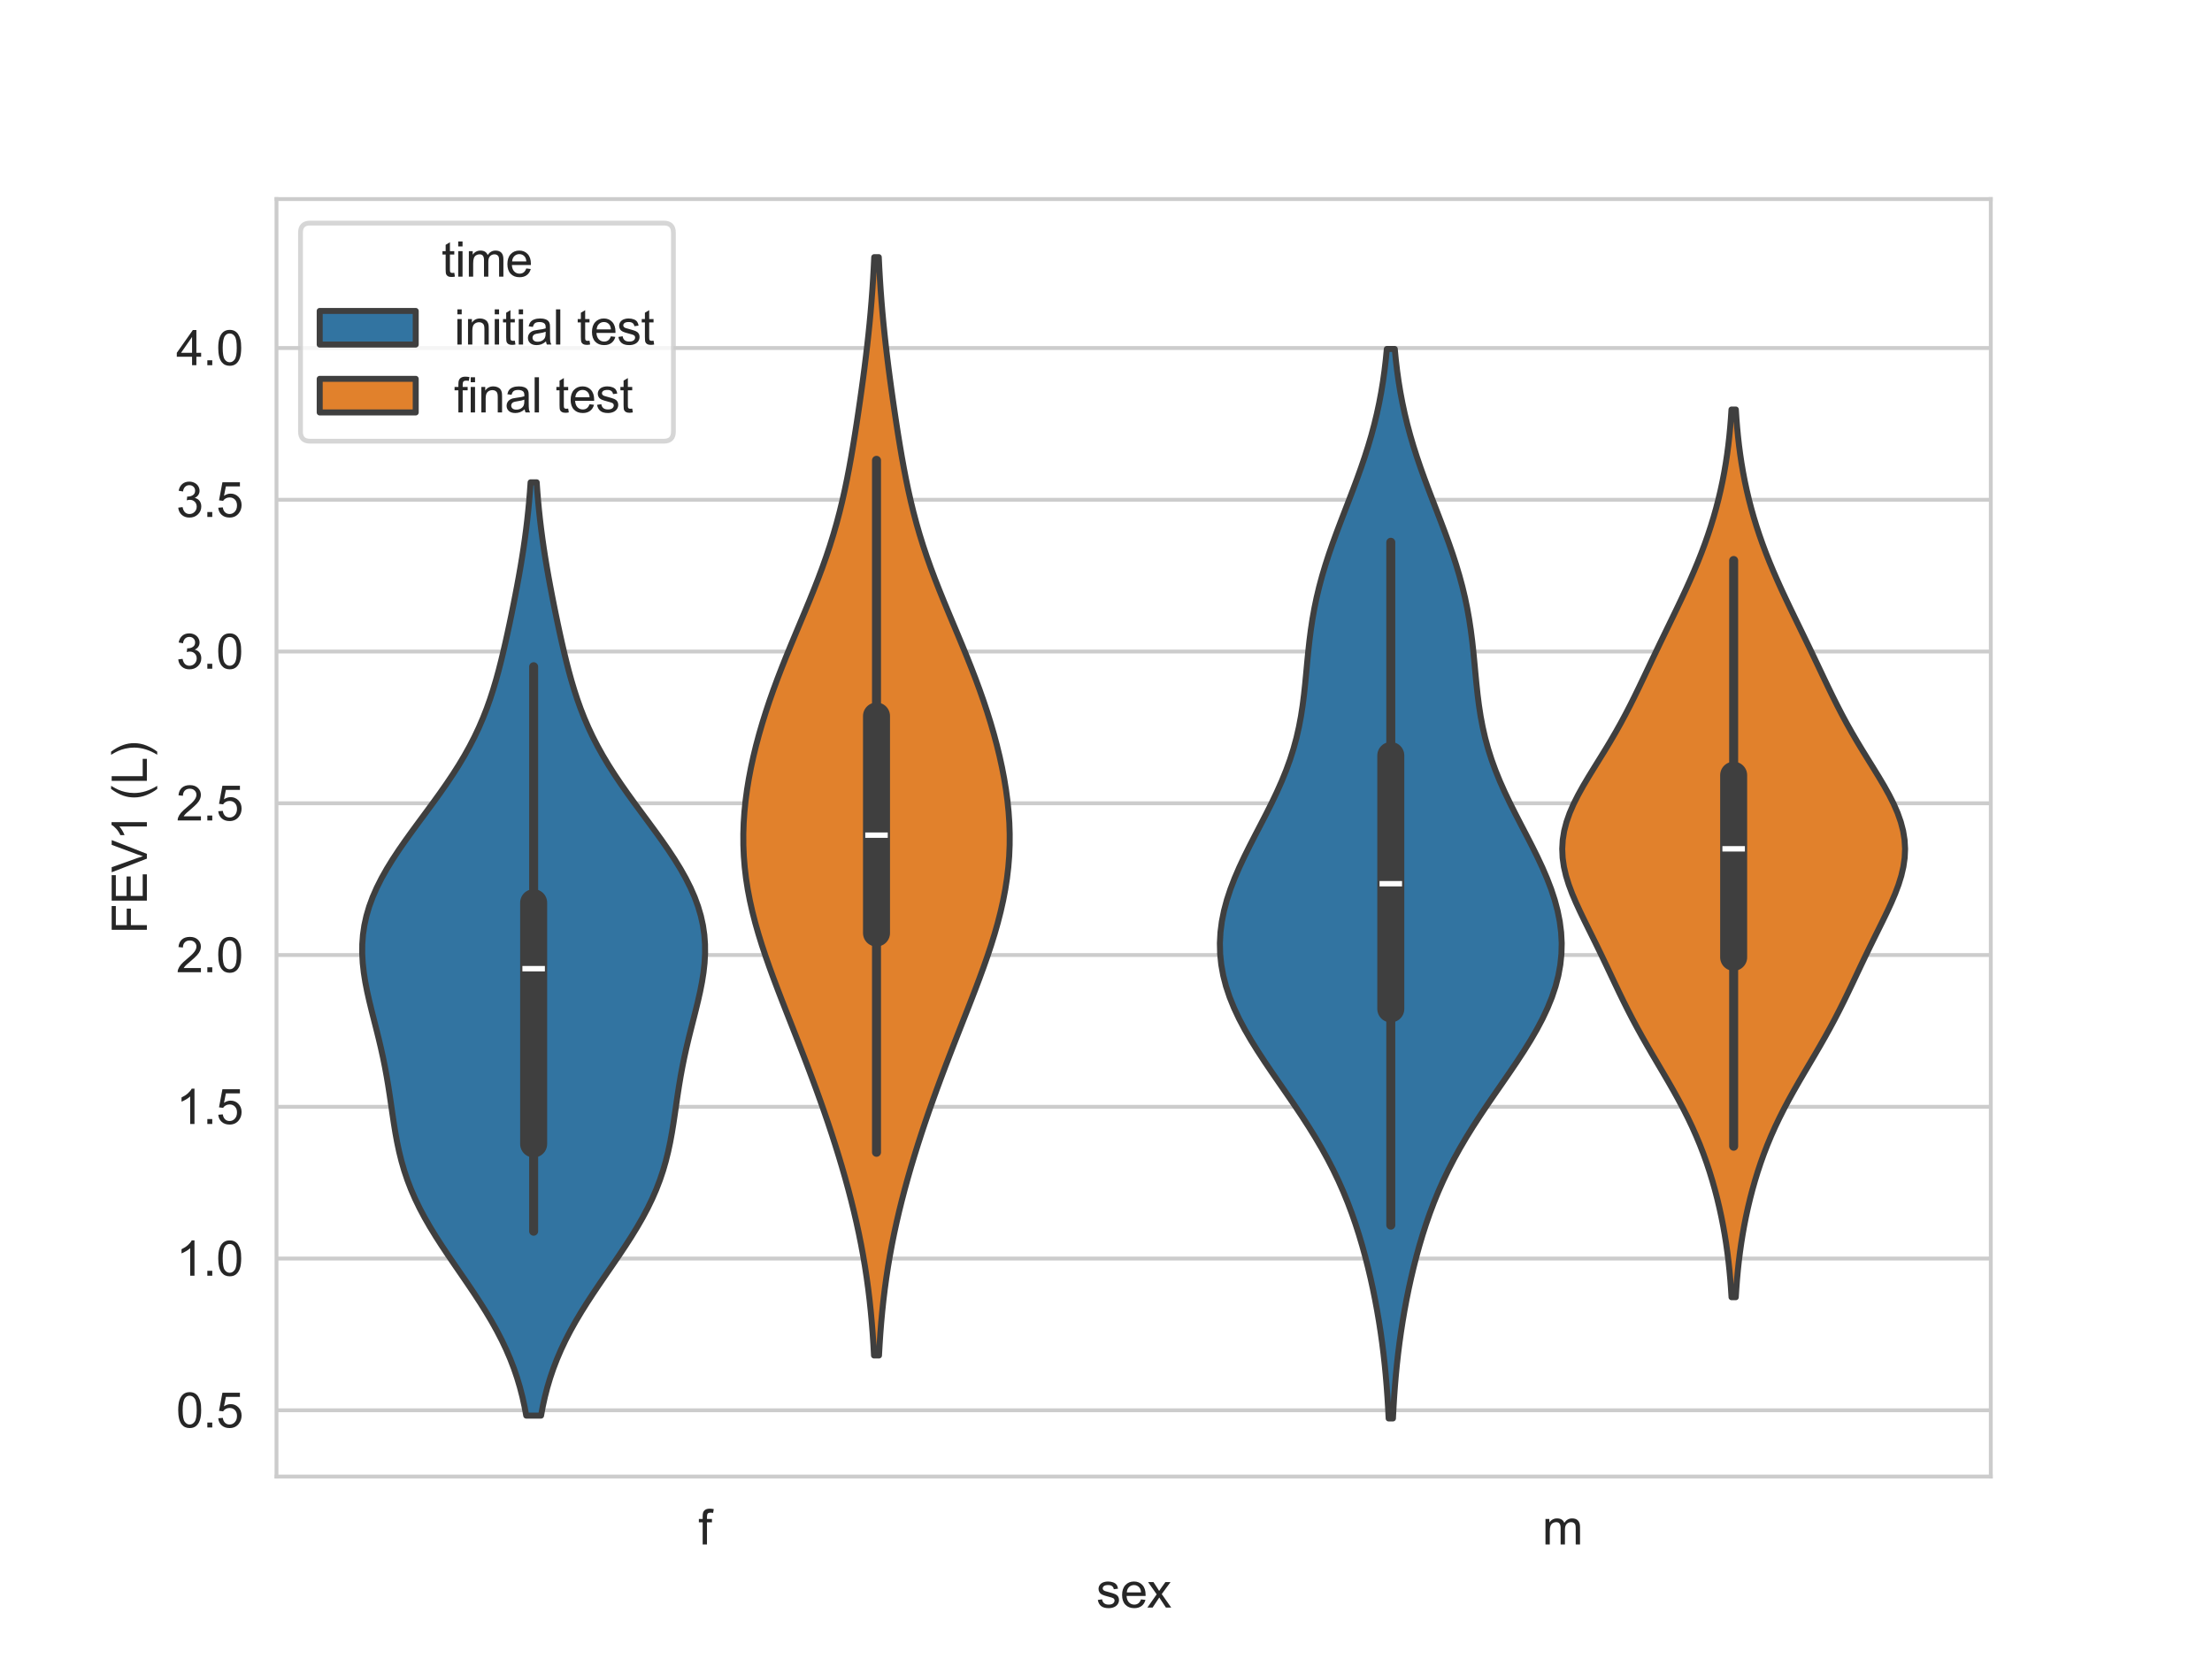 <?xml version="1.0" encoding="utf-8" standalone="no"?>
<!DOCTYPE svg PUBLIC "-//W3C//DTD SVG 1.1//EN"
  "http://www.w3.org/Graphics/SVG/1.1/DTD/svg11.dtd">
<svg xmlns:xlink="http://www.w3.org/1999/xlink" width="460.8pt" height="345.6pt" viewBox="0 0 460.8 345.6" xmlns="http://www.w3.org/2000/svg" version="1.1">
 <defs>
  <style type="text/css">*{stroke-linejoin: round; stroke-linecap: butt}</style>
 </defs>
 <g id="figure_1">
  <g id="patch_1">
   <path d="M 0 345.6 
L 460.8 345.6 
L 460.8 0 
L 0 0 
z
" style="fill: #ffffff"/>
  </g>
  <g id="axes_1">
   <g id="patch_2">
    <path d="M 57.6 307.584 
L 414.72 307.584 
L 414.72 41.472 
L 57.6 41.472 
z
" style="fill: #ffffff"/>
   </g>
   <g id="matplotlib.axis_1">
    <g id="xtick_1">
     <g id="text_1">
      <!-- f -->
      <g style="fill: #262626" transform="translate(145.491 321.742) scale(0.1 -0.1)">
       <defs>
        <path id="ArialMT-66" d="M 556 0 
L 556 2881 
L 59 2881 
L 59 3319 
L 556 3319 
L 556 3672 
Q 556 4006 616 4169 
Q 697 4388 901 4523 
Q 1106 4659 1475 4659 
Q 1713 4659 2000 4603 
L 1916 4113 
Q 1741 4144 1584 4144 
Q 1328 4144 1222 4034 
Q 1116 3925 1116 3625 
L 1116 3319 
L 1763 3319 
L 1763 2881 
L 1116 2881 
L 1116 0 
L 556 0 
z
" transform="scale(0.016)"/>
       </defs>
       <use xlink:href="#ArialMT-66"/>
      </g>
     </g>
    </g>
    <g id="xtick_2">
     <g id="text_2">
      <!-- m -->
      <g style="fill: #262626" transform="translate(321.275 321.742) scale(0.1 -0.1)">
       <defs>
        <path id="ArialMT-6d" d="M 422 0 
L 422 3319 
L 925 3319 
L 925 2853 
Q 1081 3097 1340 3245 
Q 1600 3394 1931 3394 
Q 2300 3394 2536 3241 
Q 2772 3088 2869 2813 
Q 3263 3394 3894 3394 
Q 4388 3394 4653 3120 
Q 4919 2847 4919 2278 
L 4919 0 
L 4359 0 
L 4359 2091 
Q 4359 2428 4304 2576 
Q 4250 2725 4106 2815 
Q 3963 2906 3769 2906 
Q 3419 2906 3187 2673 
Q 2956 2441 2956 1928 
L 2956 0 
L 2394 0 
L 2394 2156 
Q 2394 2531 2256 2718 
Q 2119 2906 1806 2906 
Q 1569 2906 1367 2781 
Q 1166 2656 1075 2415 
Q 984 2175 984 1722 
L 984 0 
L 422 0 
z
" transform="scale(0.016)"/>
       </defs>
       <use xlink:href="#ArialMT-6d"/>
      </g>
     </g>
    </g>
    <g id="text_3">
     <!-- sex -->
     <g style="fill: #262626" transform="translate(228.38 334.887) scale(0.1 -0.1)">
      <defs>
       <path id="ArialMT-73" d="M 197 991 
L 753 1078 
Q 800 744 1014 566 
Q 1228 388 1613 388 
Q 2000 388 2187 545 
Q 2375 703 2375 916 
Q 2375 1106 2209 1216 
Q 2094 1291 1634 1406 
Q 1016 1563 777 1677 
Q 538 1791 414 1992 
Q 291 2194 291 2438 
Q 291 2659 392 2848 
Q 494 3038 669 3163 
Q 800 3259 1026 3326 
Q 1253 3394 1513 3394 
Q 1903 3394 2198 3281 
Q 2494 3169 2634 2976 
Q 2775 2784 2828 2463 
L 2278 2388 
Q 2241 2644 2061 2787 
Q 1881 2931 1553 2931 
Q 1166 2931 1000 2803 
Q 834 2675 834 2503 
Q 834 2394 903 2306 
Q 972 2216 1119 2156 
Q 1203 2125 1616 2013 
Q 2213 1853 2448 1751 
Q 2684 1650 2818 1456 
Q 2953 1263 2953 975 
Q 2953 694 2789 445 
Q 2625 197 2315 61 
Q 2006 -75 1616 -75 
Q 969 -75 630 194 
Q 291 463 197 991 
z
" transform="scale(0.016)"/>
       <path id="ArialMT-65" d="M 2694 1069 
L 3275 997 
Q 3138 488 2766 206 
Q 2394 -75 1816 -75 
Q 1088 -75 661 373 
Q 234 822 234 1631 
Q 234 2469 665 2931 
Q 1097 3394 1784 3394 
Q 2450 3394 2872 2941 
Q 3294 2488 3294 1666 
Q 3294 1616 3291 1516 
L 816 1516 
Q 847 969 1125 678 
Q 1403 388 1819 388 
Q 2128 388 2347 550 
Q 2566 713 2694 1069 
z
M 847 1978 
L 2700 1978 
Q 2663 2397 2488 2606 
Q 2219 2931 1791 2931 
Q 1403 2931 1139 2672 
Q 875 2413 847 1978 
z
" transform="scale(0.016)"/>
       <path id="ArialMT-78" d="M 47 0 
L 1259 1725 
L 138 3319 
L 841 3319 
L 1350 2541 
Q 1494 2319 1581 2169 
Q 1719 2375 1834 2534 
L 2394 3319 
L 3066 3319 
L 1919 1756 
L 3153 0 
L 2463 0 
L 1781 1031 
L 1600 1309 
L 728 0 
L 47 0 
z
" transform="scale(0.016)"/>
      </defs>
      <use xlink:href="#ArialMT-73"/>
      <use xlink:href="#ArialMT-65" x="50"/>
      <use xlink:href="#ArialMT-78" x="105.615"/>
     </g>
    </g>
   </g>
   <g id="matplotlib.axis_2">
    <g id="ytick_1">
     <g id="line2d_1">
      <path d="M 57.6 293.79 
L 414.72 293.79 
" clip-path="url(#p488baee94f)" style="fill: none; stroke: #cccccc; stroke-width: 0.8; stroke-linecap: round"/>
     </g>
     <g id="text_4">
      <!-- 0.5 -->
      <g style="fill: #262626" transform="translate(36.7 297.368) scale(0.1 -0.1)">
       <defs>
        <path id="ArialMT-30" d="M 266 2259 
Q 266 3072 433 3567 
Q 600 4063 929 4331 
Q 1259 4600 1759 4600 
Q 2128 4600 2406 4451 
Q 2684 4303 2865 4023 
Q 3047 3744 3150 3342 
Q 3253 2941 3253 2259 
Q 3253 1453 3087 958 
Q 2922 463 2592 192 
Q 2263 -78 1759 -78 
Q 1097 -78 719 397 
Q 266 969 266 2259 
z
M 844 2259 
Q 844 1131 1108 757 
Q 1372 384 1759 384 
Q 2147 384 2411 759 
Q 2675 1134 2675 2259 
Q 2675 3391 2411 3762 
Q 2147 4134 1753 4134 
Q 1366 4134 1134 3806 
Q 844 3388 844 2259 
z
" transform="scale(0.016)"/>
        <path id="ArialMT-2e" d="M 581 0 
L 581 641 
L 1222 641 
L 1222 0 
L 581 0 
z
" transform="scale(0.016)"/>
        <path id="ArialMT-35" d="M 266 1200 
L 856 1250 
Q 922 819 1161 601 
Q 1400 384 1738 384 
Q 2144 384 2425 690 
Q 2706 997 2706 1503 
Q 2706 1984 2436 2262 
Q 2166 2541 1728 2541 
Q 1456 2541 1237 2417 
Q 1019 2294 894 2097 
L 366 2166 
L 809 4519 
L 3088 4519 
L 3088 3981 
L 1259 3981 
L 1013 2750 
Q 1425 3038 1878 3038 
Q 2478 3038 2890 2622 
Q 3303 2206 3303 1553 
Q 3303 931 2941 478 
Q 2500 -78 1738 -78 
Q 1113 -78 717 272 
Q 322 622 266 1200 
z
" transform="scale(0.016)"/>
       </defs>
       <use xlink:href="#ArialMT-30"/>
       <use xlink:href="#ArialMT-2e" x="55.615"/>
       <use xlink:href="#ArialMT-35" x="83.398"/>
      </g>
     </g>
    </g>
    <g id="ytick_2">
     <g id="line2d_2">
      <path d="M 57.6 262.177 
L 414.72 262.177 
" clip-path="url(#p488baee94f)" style="fill: none; stroke: #cccccc; stroke-width: 0.8; stroke-linecap: round"/>
     </g>
     <g id="text_5">
      <!-- 1.0 -->
      <g style="fill: #262626" transform="translate(36.7 265.756) scale(0.1 -0.1)">
       <defs>
        <path id="ArialMT-31" d="M 2384 0 
L 1822 0 
L 1822 3584 
Q 1619 3391 1289 3197 
Q 959 3003 697 2906 
L 697 3450 
Q 1169 3672 1522 3987 
Q 1875 4303 2022 4600 
L 2384 4600 
L 2384 0 
z
" transform="scale(0.016)"/>
       </defs>
       <use xlink:href="#ArialMT-31"/>
       <use xlink:href="#ArialMT-2e" x="55.615"/>
       <use xlink:href="#ArialMT-30" x="83.398"/>
      </g>
     </g>
    </g>
    <g id="ytick_3">
     <g id="line2d_3">
      <path d="M 57.6 230.564 
L 414.72 230.564 
" clip-path="url(#p488baee94f)" style="fill: none; stroke: #cccccc; stroke-width: 0.8; stroke-linecap: round"/>
     </g>
     <g id="text_6">
      <!-- 1.5 -->
      <g style="fill: #262626" transform="translate(36.7 234.143) scale(0.1 -0.1)">
       <use xlink:href="#ArialMT-31"/>
       <use xlink:href="#ArialMT-2e" x="55.615"/>
       <use xlink:href="#ArialMT-35" x="83.398"/>
      </g>
     </g>
    </g>
    <g id="ytick_4">
     <g id="line2d_4">
      <path d="M 57.6 198.951 
L 414.72 198.951 
" clip-path="url(#p488baee94f)" style="fill: none; stroke: #cccccc; stroke-width: 0.8; stroke-linecap: round"/>
     </g>
     <g id="text_7">
      <!-- 2.0 -->
      <g style="fill: #262626" transform="translate(36.7 202.53) scale(0.1 -0.1)">
       <defs>
        <path id="ArialMT-32" d="M 3222 541 
L 3222 0 
L 194 0 
Q 188 203 259 391 
Q 375 700 629 1000 
Q 884 1300 1366 1694 
Q 2113 2306 2375 2664 
Q 2638 3022 2638 3341 
Q 2638 3675 2398 3904 
Q 2159 4134 1775 4134 
Q 1369 4134 1125 3890 
Q 881 3647 878 3216 
L 300 3275 
Q 359 3922 746 4261 
Q 1134 4600 1788 4600 
Q 2447 4600 2831 4234 
Q 3216 3869 3216 3328 
Q 3216 3053 3103 2787 
Q 2991 2522 2730 2228 
Q 2469 1934 1863 1422 
Q 1356 997 1212 845 
Q 1069 694 975 541 
L 3222 541 
z
" transform="scale(0.016)"/>
       </defs>
       <use xlink:href="#ArialMT-32"/>
       <use xlink:href="#ArialMT-2e" x="55.615"/>
       <use xlink:href="#ArialMT-30" x="83.398"/>
      </g>
     </g>
    </g>
    <g id="ytick_5">
     <g id="line2d_5">
      <path d="M 57.6 167.338 
L 414.72 167.338 
" clip-path="url(#p488baee94f)" style="fill: none; stroke: #cccccc; stroke-width: 0.8; stroke-linecap: round"/>
     </g>
     <g id="text_8">
      <!-- 2.5 -->
      <g style="fill: #262626" transform="translate(36.7 170.917) scale(0.1 -0.1)">
       <use xlink:href="#ArialMT-32"/>
       <use xlink:href="#ArialMT-2e" x="55.615"/>
       <use xlink:href="#ArialMT-35" x="83.398"/>
      </g>
     </g>
    </g>
    <g id="ytick_6">
     <g id="line2d_6">
      <path d="M 57.6 135.725 
L 414.72 135.725 
" clip-path="url(#p488baee94f)" style="fill: none; stroke: #cccccc; stroke-width: 0.8; stroke-linecap: round"/>
     </g>
     <g id="text_9">
      <!-- 3.0 -->
      <g style="fill: #262626" transform="translate(36.7 139.304) scale(0.1 -0.1)">
       <defs>
        <path id="ArialMT-33" d="M 269 1209 
L 831 1284 
Q 928 806 1161 595 
Q 1394 384 1728 384 
Q 2125 384 2398 659 
Q 2672 934 2672 1341 
Q 2672 1728 2419 1979 
Q 2166 2231 1775 2231 
Q 1616 2231 1378 2169 
L 1441 2663 
Q 1497 2656 1531 2656 
Q 1891 2656 2178 2843 
Q 2466 3031 2466 3422 
Q 2466 3731 2256 3934 
Q 2047 4138 1716 4138 
Q 1388 4138 1169 3931 
Q 950 3725 888 3313 
L 325 3413 
Q 428 3978 793 4289 
Q 1159 4600 1703 4600 
Q 2078 4600 2393 4439 
Q 2709 4278 2876 4000 
Q 3044 3722 3044 3409 
Q 3044 3113 2884 2869 
Q 2725 2625 2413 2481 
Q 2819 2388 3044 2092 
Q 3269 1797 3269 1353 
Q 3269 753 2831 336 
Q 2394 -81 1725 -81 
Q 1122 -81 723 278 
Q 325 638 269 1209 
z
" transform="scale(0.016)"/>
       </defs>
       <use xlink:href="#ArialMT-33"/>
       <use xlink:href="#ArialMT-2e" x="55.615"/>
       <use xlink:href="#ArialMT-30" x="83.398"/>
      </g>
     </g>
    </g>
    <g id="ytick_7">
     <g id="line2d_7">
      <path d="M 57.6 104.112 
L 414.72 104.112 
" clip-path="url(#p488baee94f)" style="fill: none; stroke: #cccccc; stroke-width: 0.8; stroke-linecap: round"/>
     </g>
     <g id="text_10">
      <!-- 3.5 -->
      <g style="fill: #262626" transform="translate(36.7 107.691) scale(0.1 -0.1)">
       <use xlink:href="#ArialMT-33"/>
       <use xlink:href="#ArialMT-2e" x="55.615"/>
       <use xlink:href="#ArialMT-35" x="83.398"/>
      </g>
     </g>
    </g>
    <g id="ytick_8">
     <g id="line2d_8">
      <path d="M 57.6 72.5 
L 414.72 72.5 
" clip-path="url(#p488baee94f)" style="fill: none; stroke: #cccccc; stroke-width: 0.8; stroke-linecap: round"/>
     </g>
     <g id="text_11">
      <!-- 4.0 -->
      <g style="fill: #262626" transform="translate(36.7 76.079) scale(0.1 -0.1)">
       <defs>
        <path id="ArialMT-34" d="M 2069 0 
L 2069 1097 
L 81 1097 
L 81 1613 
L 2172 4581 
L 2631 4581 
L 2631 1613 
L 3250 1613 
L 3250 1097 
L 2631 1097 
L 2631 0 
L 2069 0 
z
M 2069 1613 
L 2069 3678 
L 634 1613 
L 2069 1613 
z
" transform="scale(0.016)"/>
       </defs>
       <use xlink:href="#ArialMT-34"/>
       <use xlink:href="#ArialMT-2e" x="55.615"/>
       <use xlink:href="#ArialMT-30" x="83.398"/>
      </g>
     </g>
    </g>
    <g id="text_12">
     <!-- FEV1 (L) -->
     <g style="fill: #262626" transform="translate(30.595 194.532) rotate(-90) scale(0.1 -0.1)">
      <defs>
       <path id="ArialMT-46" d="M 525 0 
L 525 4581 
L 3616 4581 
L 3616 4041 
L 1131 4041 
L 1131 2622 
L 3281 2622 
L 3281 2081 
L 1131 2081 
L 1131 0 
L 525 0 
z
" transform="scale(0.016)"/>
       <path id="ArialMT-45" d="M 506 0 
L 506 4581 
L 3819 4581 
L 3819 4041 
L 1113 4041 
L 1113 2638 
L 3647 2638 
L 3647 2100 
L 1113 2100 
L 1113 541 
L 3925 541 
L 3925 0 
L 506 0 
z
" transform="scale(0.016)"/>
       <path id="ArialMT-56" d="M 1803 0 
L 28 4581 
L 684 4581 
L 1875 1253 
Q 2019 853 2116 503 
Q 2222 878 2363 1253 
L 3600 4581 
L 4219 4581 
L 2425 0 
L 1803 0 
z
" transform="scale(0.016)"/>
       <path id="ArialMT-20" transform="scale(0.016)"/>
       <path id="ArialMT-28" d="M 1497 -1347 
Q 1031 -759 709 28 
Q 388 816 388 1659 
Q 388 2403 628 3084 
Q 909 3875 1497 4659 
L 1900 4659 
Q 1522 4009 1400 3731 
Q 1209 3300 1100 2831 
Q 966 2247 966 1656 
Q 966 153 1900 -1347 
L 1497 -1347 
z
" transform="scale(0.016)"/>
       <path id="ArialMT-4c" d="M 469 0 
L 469 4581 
L 1075 4581 
L 1075 541 
L 3331 541 
L 3331 0 
L 469 0 
z
" transform="scale(0.016)"/>
       <path id="ArialMT-29" d="M 791 -1347 
L 388 -1347 
Q 1322 153 1322 1656 
Q 1322 2244 1188 2822 
Q 1081 3291 891 3722 
Q 769 4003 388 4659 
L 791 4659 
Q 1378 3875 1659 3084 
Q 1900 2403 1900 1659 
Q 1900 816 1576 28 
Q 1253 -759 791 -1347 
z
" transform="scale(0.016)"/>
      </defs>
      <use xlink:href="#ArialMT-46"/>
      <use xlink:href="#ArialMT-45" x="61.084"/>
      <use xlink:href="#ArialMT-56" x="127.783"/>
      <use xlink:href="#ArialMT-31" x="194.482"/>
      <use xlink:href="#ArialMT-20" x="250.098"/>
      <use xlink:href="#ArialMT-28" x="277.881"/>
      <use xlink:href="#ArialMT-4c" x="311.182"/>
      <use xlink:href="#ArialMT-29" x="366.797"/>
     </g>
    </g>
   </g>
   <g id="PolyCollection_1">
    <defs>
     <path id="ma3f6620895" d="M 112.711 -50.704 
L 109.625 -50.704 
L 109.256 -52.668 
L 108.821 -54.632 
L 108.312 -56.596 
L 107.726 -58.56 
L 107.056 -60.523 
L 106.301 -62.487 
L 105.457 -64.451 
L 104.526 -66.415 
L 103.509 -68.379 
L 102.413 -70.343 
L 101.243 -72.306 
L 100.01 -74.27 
L 98.725 -76.234 
L 97.402 -78.198 
L 96.058 -80.162 
L 94.707 -82.126 
L 93.369 -84.089 
L 92.06 -86.053 
L 90.796 -88.017 
L 89.593 -89.981 
L 88.464 -91.945 
L 87.42 -93.908 
L 86.469 -95.872 
L 85.615 -97.836 
L 84.86 -99.8 
L 84.201 -101.764 
L 83.632 -103.728 
L 83.145 -105.691 
L 82.727 -107.655 
L 82.366 -109.619 
L 82.046 -111.583 
L 81.751 -113.547 
L 81.467 -115.51 
L 81.179 -117.474 
L 80.875 -119.438 
L 80.545 -121.402 
L 80.182 -123.366 
L 79.783 -125.33 
L 79.349 -127.293 
L 78.884 -129.257 
L 78.395 -131.221 
L 77.895 -133.185 
L 77.398 -135.149 
L 76.92 -137.112 
L 76.479 -139.076 
L 76.094 -141.04 
L 75.784 -143.004 
L 75.566 -144.968 
L 75.456 -146.932 
L 75.468 -148.895 
L 75.613 -150.859 
L 75.899 -152.823 
L 76.331 -154.787 
L 76.909 -156.751 
L 77.63 -158.715 
L 78.49 -160.678 
L 79.479 -162.642 
L 80.584 -164.606 
L 81.793 -166.57 
L 83.087 -168.534 
L 84.45 -170.497 
L 85.863 -172.461 
L 87.305 -174.425 
L 88.757 -176.389 
L 90.201 -178.353 
L 91.619 -180.317 
L 92.994 -182.28 
L 94.313 -184.244 
L 95.565 -186.208 
L 96.741 -188.172 
L 97.835 -190.136 
L 98.846 -192.099 
L 99.773 -194.063 
L 100.618 -196.027 
L 101.388 -197.991 
L 102.088 -199.955 
L 102.727 -201.919 
L 103.313 -203.882 
L 103.854 -205.846 
L 104.359 -207.81 
L 104.835 -209.774 
L 105.288 -211.738 
L 105.724 -213.702 
L 106.145 -215.665 
L 106.555 -217.629 
L 106.954 -219.593 
L 107.341 -221.557 
L 107.716 -223.521 
L 108.077 -225.484 
L 108.422 -227.448 
L 108.748 -229.412 
L 109.054 -231.376 
L 109.337 -233.34 
L 109.597 -235.304 
L 109.833 -237.267 
L 110.044 -239.231 
L 110.231 -241.195 
L 110.394 -243.159 
L 110.535 -245.123 
L 111.801 -245.123 
L 111.801 -245.123 
L 111.942 -243.159 
L 112.105 -241.195 
L 112.292 -239.231 
L 112.503 -237.267 
L 112.739 -235.304 
L 112.999 -233.34 
L 113.282 -231.376 
L 113.588 -229.412 
L 113.914 -227.448 
L 114.259 -225.484 
L 114.62 -223.521 
L 114.995 -221.557 
L 115.382 -219.593 
L 115.781 -217.629 
L 116.191 -215.665 
L 116.612 -213.702 
L 117.048 -211.738 
L 117.501 -209.774 
L 117.977 -207.81 
L 118.482 -205.846 
L 119.023 -203.882 
L 119.609 -201.919 
L 120.248 -199.955 
L 120.948 -197.991 
L 121.718 -196.027 
L 122.563 -194.063 
L 123.49 -192.099 
L 124.501 -190.136 
L 125.595 -188.172 
L 126.771 -186.208 
L 128.023 -184.244 
L 129.342 -182.28 
L 130.717 -180.317 
L 132.135 -178.353 
L 133.579 -176.389 
L 135.031 -174.425 
L 136.473 -172.461 
L 137.886 -170.497 
L 139.249 -168.534 
L 140.543 -166.57 
L 141.752 -164.606 
L 142.857 -162.642 
L 143.846 -160.678 
L 144.706 -158.715 
L 145.427 -156.751 
L 146.005 -154.787 
L 146.437 -152.823 
L 146.723 -150.859 
L 146.868 -148.895 
L 146.88 -146.932 
L 146.77 -144.968 
L 146.552 -143.004 
L 146.242 -141.04 
L 145.857 -139.076 
L 145.416 -137.112 
L 144.938 -135.149 
L 144.441 -133.185 
L 143.941 -131.221 
L 143.452 -129.257 
L 142.987 -127.293 
L 142.553 -125.33 
L 142.154 -123.366 
L 141.791 -121.402 
L 141.461 -119.438 
L 141.157 -117.474 
L 140.869 -115.51 
L 140.585 -113.547 
L 140.29 -111.583 
L 139.97 -109.619 
L 139.609 -107.655 
L 139.191 -105.691 
L 138.704 -103.728 
L 138.135 -101.764 
L 137.476 -99.8 
L 136.721 -97.836 
L 135.867 -95.872 
L 134.916 -93.908 
L 133.872 -91.945 
L 132.743 -89.981 
L 131.54 -88.017 
L 130.276 -86.053 
L 128.967 -84.089 
L 127.629 -82.126 
L 126.278 -80.162 
L 124.934 -78.198 
L 123.611 -76.234 
L 122.326 -74.27 
L 121.093 -72.306 
L 119.923 -70.343 
L 118.827 -68.379 
L 117.81 -66.415 
L 116.879 -64.451 
L 116.035 -62.487 
L 115.28 -60.523 
L 114.61 -58.56 
L 114.024 -56.596 
L 113.515 -54.632 
L 113.08 -52.668 
L 112.711 -50.704 
z
" style="stroke: #3f3f3f; stroke-width: 1.25"/>
    </defs>
    <g clip-path="url(#p488baee94f)">
     <use xlink:href="#ma3f6620895" x="0" y="345.6" style="fill: #3274a1; stroke: #3f3f3f; stroke-width: 1.25"/>
    </g>
   </g>
   <g id="PolyCollection_2">
    <defs>
     <path id="mcdf1795225" d="M 183.108 -63.227 
L 182.076 -63.227 
L 181.945 -65.538 
L 181.789 -67.849 
L 181.606 -70.161 
L 181.392 -72.472 
L 181.146 -74.783 
L 180.866 -77.094 
L 180.55 -79.405 
L 180.197 -81.716 
L 179.807 -84.028 
L 179.379 -86.339 
L 178.914 -88.65 
L 178.412 -90.961 
L 177.875 -93.272 
L 177.303 -95.583 
L 176.698 -97.895 
L 176.062 -100.206 
L 175.397 -102.517 
L 174.703 -104.828 
L 173.982 -107.139 
L 173.236 -109.45 
L 172.465 -111.762 
L 171.672 -114.073 
L 170.857 -116.384 
L 170.022 -118.695 
L 169.168 -121.006 
L 168.298 -123.317 
L 167.414 -125.628 
L 166.518 -127.94 
L 165.613 -130.251 
L 164.705 -132.562 
L 163.797 -134.873 
L 162.894 -137.184 
L 162.004 -139.495 
L 161.133 -141.807 
L 160.287 -144.118 
L 159.476 -146.429 
L 158.707 -148.74 
L 157.989 -151.051 
L 157.329 -153.362 
L 156.736 -155.674 
L 156.215 -157.985 
L 155.772 -160.296 
L 155.413 -162.607 
L 155.139 -164.918 
L 154.953 -167.229 
L 154.856 -169.541 
L 154.846 -171.852 
L 154.92 -174.163 
L 155.077 -176.474 
L 155.312 -178.785 
L 155.621 -181.096 
L 155.999 -183.407 
L 156.443 -185.719 
L 156.949 -188.03 
L 157.513 -190.341 
L 158.133 -192.652 
L 158.805 -194.963 
L 159.527 -197.274 
L 160.296 -199.586 
L 161.11 -201.897 
L 161.965 -204.208 
L 162.856 -206.519 
L 163.777 -208.83 
L 164.723 -211.141 
L 165.686 -213.453 
L 166.656 -215.764 
L 167.624 -218.075 
L 168.581 -220.386 
L 169.517 -222.697 
L 170.422 -225.008 
L 171.29 -227.32 
L 172.112 -229.631 
L 172.885 -231.942 
L 173.605 -234.253 
L 174.272 -236.564 
L 174.886 -238.875 
L 175.452 -241.186 
L 175.972 -243.498 
L 176.453 -245.809 
L 176.9 -248.12 
L 177.318 -250.431 
L 177.712 -252.742 
L 178.089 -255.053 
L 178.45 -257.365 
L 178.798 -259.676 
L 179.136 -261.987 
L 179.463 -264.298 
L 179.779 -266.609 
L 180.082 -268.92 
L 180.371 -271.232 
L 180.645 -273.543 
L 180.901 -275.854 
L 181.137 -278.165 
L 181.353 -280.476 
L 181.548 -282.787 
L 181.722 -285.099 
L 181.875 -287.41 
L 182.007 -289.721 
L 182.121 -292.032 
L 183.063 -292.032 
L 183.063 -292.032 
L 183.177 -289.721 
L 183.309 -287.41 
L 183.462 -285.099 
L 183.636 -282.787 
L 183.831 -280.476 
L 184.047 -278.165 
L 184.283 -275.854 
L 184.539 -273.543 
L 184.813 -271.232 
L 185.102 -268.92 
L 185.405 -266.609 
L 185.721 -264.298 
L 186.048 -261.987 
L 186.386 -259.676 
L 186.734 -257.365 
L 187.095 -255.053 
L 187.472 -252.742 
L 187.866 -250.431 
L 188.284 -248.12 
L 188.731 -245.809 
L 189.212 -243.498 
L 189.732 -241.186 
L 190.298 -238.875 
L 190.912 -236.564 
L 191.579 -234.253 
L 192.299 -231.942 
L 193.072 -229.631 
L 193.894 -227.32 
L 194.762 -225.008 
L 195.667 -222.697 
L 196.603 -220.386 
L 197.56 -218.075 
L 198.528 -215.764 
L 199.498 -213.453 
L 200.461 -211.141 
L 201.407 -208.83 
L 202.328 -206.519 
L 203.219 -204.208 
L 204.074 -201.897 
L 204.888 -199.586 
L 205.657 -197.274 
L 206.379 -194.963 
L 207.051 -192.652 
L 207.671 -190.341 
L 208.235 -188.03 
L 208.741 -185.719 
L 209.185 -183.407 
L 209.563 -181.096 
L 209.872 -178.785 
L 210.107 -176.474 
L 210.264 -174.163 
L 210.338 -171.852 
L 210.328 -169.541 
L 210.231 -167.229 
L 210.045 -164.918 
L 209.771 -162.607 
L 209.412 -160.296 
L 208.969 -157.985 
L 208.448 -155.674 
L 207.855 -153.362 
L 207.195 -151.051 
L 206.477 -148.74 
L 205.708 -146.429 
L 204.897 -144.118 
L 204.051 -141.807 
L 203.18 -139.495 
L 202.29 -137.184 
L 201.387 -134.873 
L 200.479 -132.562 
L 199.571 -130.251 
L 198.666 -127.94 
L 197.77 -125.628 
L 196.886 -123.317 
L 196.016 -121.006 
L 195.162 -118.695 
L 194.327 -116.384 
L 193.512 -114.073 
L 192.719 -111.762 
L 191.948 -109.45 
L 191.202 -107.139 
L 190.481 -104.828 
L 189.787 -102.517 
L 189.122 -100.206 
L 188.486 -97.895 
L 187.881 -95.583 
L 187.309 -93.272 
L 186.772 -90.961 
L 186.27 -88.65 
L 185.805 -86.339 
L 185.377 -84.028 
L 184.987 -81.716 
L 184.634 -79.405 
L 184.318 -77.094 
L 184.038 -74.783 
L 183.792 -72.472 
L 183.578 -70.161 
L 183.395 -67.849 
L 183.239 -65.538 
L 183.108 -63.227 
z
" style="stroke: #3f3f3f; stroke-width: 1.25"/>
    </defs>
    <g clip-path="url(#p488baee94f)">
     <use xlink:href="#mcdf1795225" x="0" y="345.6" style="fill: #e1812c; stroke: #3f3f3f; stroke-width: 1.25"/>
    </g>
   </g>
   <g id="PolyCollection_3">
    <defs>
     <path id="mfe1c5bb6e0" d="M 290.175 -50.112 
L 289.281 -50.112 
L 289.165 -52.362 
L 289.027 -54.613 
L 288.863 -56.863 
L 288.673 -59.114 
L 288.454 -61.364 
L 288.204 -63.614 
L 287.921 -65.865 
L 287.606 -68.115 
L 287.256 -70.366 
L 286.872 -72.616 
L 286.452 -74.866 
L 285.996 -77.117 
L 285.502 -79.367 
L 284.968 -81.618 
L 284.393 -83.868 
L 283.772 -86.118 
L 283.102 -88.369 
L 282.377 -90.619 
L 281.593 -92.87 
L 280.744 -95.12 
L 279.823 -97.37 
L 278.826 -99.621 
L 277.748 -101.871 
L 276.589 -104.122 
L 275.347 -106.372 
L 274.026 -108.623 
L 272.632 -110.873 
L 271.175 -113.123 
L 269.667 -115.374 
L 268.125 -117.624 
L 266.568 -119.875 
L 265.016 -122.125 
L 263.491 -124.375 
L 262.018 -126.626 
L 260.618 -128.876 
L 259.313 -131.127 
L 258.123 -133.377 
L 257.066 -135.627 
L 256.156 -137.878 
L 255.405 -140.128 
L 254.822 -142.379 
L 254.413 -144.629 
L 254.181 -146.879 
L 254.125 -149.13 
L 254.244 -151.38 
L 254.532 -153.631 
L 254.982 -155.881 
L 255.583 -158.131 
L 256.323 -160.382 
L 257.187 -162.632 
L 258.156 -164.883 
L 259.21 -167.133 
L 260.326 -169.383 
L 261.482 -171.634 
L 262.653 -173.884 
L 263.814 -176.135 
L 264.941 -178.385 
L 266.015 -180.635 
L 267.016 -182.886 
L 267.93 -185.136 
L 268.747 -187.387 
L 269.462 -189.637 
L 270.075 -191.887 
L 270.589 -194.138 
L 271.014 -196.388 
L 271.361 -198.639 
L 271.647 -200.889 
L 271.889 -203.14 
L 272.105 -205.39 
L 272.314 -207.64 
L 272.534 -209.891 
L 272.781 -212.141 
L 273.069 -214.392 
L 273.409 -216.642 
L 273.811 -218.892 
L 274.28 -221.143 
L 274.819 -223.393 
L 275.426 -225.644 
L 276.098 -227.894 
L 276.828 -230.144 
L 277.609 -232.395 
L 278.43 -234.645 
L 279.28 -236.896 
L 280.145 -239.146 
L 281.014 -241.396 
L 281.874 -243.647 
L 282.714 -245.897 
L 283.522 -248.148 
L 284.289 -250.398 
L 285.007 -252.648 
L 285.672 -254.899 
L 286.278 -257.149 
L 286.823 -259.4 
L 287.308 -261.65 
L 287.734 -263.9 
L 288.102 -266.151 
L 288.417 -268.401 
L 288.682 -270.652 
L 288.903 -272.902 
L 290.553 -272.902 
L 290.553 -272.902 
L 290.774 -270.652 
L 291.039 -268.401 
L 291.354 -266.151 
L 291.722 -263.9 
L 292.148 -261.65 
L 292.633 -259.4 
L 293.178 -257.149 
L 293.784 -254.899 
L 294.449 -252.648 
L 295.167 -250.398 
L 295.934 -248.148 
L 296.742 -245.897 
L 297.582 -243.647 
L 298.442 -241.396 
L 299.311 -239.146 
L 300.176 -236.896 
L 301.026 -234.645 
L 301.847 -232.395 
L 302.628 -230.144 
L 303.358 -227.894 
L 304.03 -225.644 
L 304.637 -223.393 
L 305.176 -221.143 
L 305.645 -218.892 
L 306.047 -216.642 
L 306.387 -214.392 
L 306.675 -212.141 
L 306.922 -209.891 
L 307.142 -207.64 
L 307.351 -205.39 
L 307.567 -203.14 
L 307.809 -200.889 
L 308.095 -198.639 
L 308.442 -196.388 
L 308.867 -194.138 
L 309.381 -191.887 
L 309.994 -189.637 
L 310.709 -187.387 
L 311.526 -185.136 
L 312.44 -182.886 
L 313.441 -180.635 
L 314.515 -178.385 
L 315.642 -176.135 
L 316.803 -173.884 
L 317.974 -171.634 
L 319.13 -169.383 
L 320.246 -167.133 
L 321.3 -164.883 
L 322.269 -162.632 
L 323.133 -160.382 
L 323.873 -158.131 
L 324.474 -155.881 
L 324.924 -153.631 
L 325.212 -151.38 
L 325.331 -149.13 
L 325.275 -146.879 
L 325.043 -144.629 
L 324.634 -142.379 
L 324.051 -140.128 
L 323.3 -137.878 
L 322.39 -135.627 
L 321.333 -133.377 
L 320.143 -131.127 
L 318.838 -128.876 
L 317.438 -126.626 
L 315.965 -124.375 
L 314.44 -122.125 
L 312.888 -119.875 
L 311.331 -117.624 
L 309.789 -115.374 
L 308.281 -113.123 
L 306.824 -110.873 
L 305.43 -108.623 
L 304.109 -106.372 
L 302.867 -104.122 
L 301.708 -101.871 
L 300.63 -99.621 
L 299.633 -97.37 
L 298.712 -95.12 
L 297.863 -92.87 
L 297.079 -90.619 
L 296.354 -88.369 
L 295.684 -86.118 
L 295.063 -83.868 
L 294.488 -81.618 
L 293.954 -79.367 
L 293.46 -77.117 
L 293.004 -74.866 
L 292.584 -72.616 
L 292.2 -70.366 
L 291.85 -68.115 
L 291.535 -65.865 
L 291.252 -63.614 
L 291.002 -61.364 
L 290.783 -59.114 
L 290.593 -56.863 
L 290.429 -54.613 
L 290.291 -52.362 
L 290.175 -50.112 
z
" style="stroke: #3f3f3f; stroke-width: 1.25"/>
    </defs>
    <g clip-path="url(#p488baee94f)">
     <use xlink:href="#mfe1c5bb6e0" x="0" y="345.6" style="fill: #3274a1; stroke: #3f3f3f; stroke-width: 1.25"/>
    </g>
   </g>
   <g id="PolyCollection_4">
    <defs>
     <path id="m6843be6209" d="M 361.594 -75.371 
L 360.71 -75.371 
L 360.589 -77.239 
L 360.445 -79.107 
L 360.274 -80.975 
L 360.074 -82.842 
L 359.842 -84.71 
L 359.579 -86.578 
L 359.281 -88.446 
L 358.948 -90.314 
L 358.578 -92.182 
L 358.17 -94.05 
L 357.724 -95.917 
L 357.237 -97.785 
L 356.708 -99.653 
L 356.135 -101.521 
L 355.514 -103.389 
L 354.843 -105.257 
L 354.119 -107.124 
L 353.34 -108.992 
L 352.506 -110.86 
L 351.615 -112.728 
L 350.672 -114.596 
L 349.68 -116.464 
L 348.646 -118.332 
L 347.579 -120.199 
L 346.489 -122.067 
L 345.388 -123.935 
L 344.288 -125.803 
L 343.201 -127.671 
L 342.136 -129.539 
L 341.101 -131.407 
L 340.1 -133.274 
L 339.134 -135.142 
L 338.199 -137.01 
L 337.291 -138.878 
L 336.4 -140.746 
L 335.517 -142.614 
L 334.633 -144.481 
L 333.741 -146.349 
L 332.836 -148.217 
L 331.917 -150.085 
L 330.991 -151.953 
L 330.069 -153.821 
L 329.166 -155.689 
L 328.305 -157.556 
L 327.51 -159.424 
L 326.808 -161.292 
L 326.228 -163.16 
L 325.793 -165.028 
L 325.525 -166.896 
L 325.44 -168.764 
L 325.547 -170.631 
L 325.847 -172.499 
L 326.334 -174.367 
L 326.993 -176.235 
L 327.804 -178.103 
L 328.742 -179.971 
L 329.779 -181.838 
L 330.884 -183.706 
L 332.03 -185.574 
L 333.189 -187.442 
L 334.341 -189.31 
L 335.468 -191.178 
L 336.559 -193.046 
L 337.607 -194.913 
L 338.612 -196.781 
L 339.578 -198.649 
L 340.512 -200.517 
L 341.421 -202.385 
L 342.315 -204.253 
L 343.202 -206.121 
L 344.088 -207.988 
L 344.98 -209.856 
L 345.878 -211.724 
L 346.783 -213.592 
L 347.691 -215.46 
L 348.598 -217.328 
L 349.499 -219.195 
L 350.386 -221.063 
L 351.255 -222.931 
L 352.098 -224.799 
L 352.911 -226.667 
L 353.69 -228.535 
L 354.43 -230.403 
L 355.13 -232.27 
L 355.788 -234.138 
L 356.403 -236.006 
L 356.975 -237.874 
L 357.503 -239.742 
L 357.988 -241.61 
L 358.431 -243.478 
L 358.831 -245.345 
L 359.19 -247.213 
L 359.509 -249.081 
L 359.79 -250.949 
L 360.035 -252.817 
L 360.245 -254.685 
L 360.425 -256.553 
L 360.575 -258.42 
L 360.7 -260.288 
L 361.604 -260.288 
L 361.604 -260.288 
L 361.729 -258.42 
L 361.879 -256.553 
L 362.059 -254.685 
L 362.269 -252.817 
L 362.514 -250.949 
L 362.795 -249.081 
L 363.114 -247.213 
L 363.473 -245.345 
L 363.873 -243.478 
L 364.316 -241.61 
L 364.801 -239.742 
L 365.329 -237.874 
L 365.901 -236.006 
L 366.516 -234.138 
L 367.174 -232.27 
L 367.874 -230.403 
L 368.614 -228.535 
L 369.393 -226.667 
L 370.206 -224.799 
L 371.049 -222.931 
L 371.918 -221.063 
L 372.805 -219.195 
L 373.706 -217.328 
L 374.613 -215.46 
L 375.521 -213.592 
L 376.426 -211.724 
L 377.324 -209.856 
L 378.216 -207.988 
L 379.102 -206.121 
L 379.989 -204.253 
L 380.883 -202.385 
L 381.792 -200.517 
L 382.726 -198.649 
L 383.692 -196.781 
L 384.697 -194.913 
L 385.745 -193.046 
L 386.836 -191.178 
L 387.963 -189.31 
L 389.115 -187.442 
L 390.274 -185.574 
L 391.42 -183.706 
L 392.525 -181.838 
L 393.562 -179.971 
L 394.5 -178.103 
L 395.311 -176.235 
L 395.97 -174.367 
L 396.457 -172.499 
L 396.757 -170.631 
L 396.864 -168.764 
L 396.779 -166.896 
L 396.511 -165.028 
L 396.076 -163.16 
L 395.496 -161.292 
L 394.794 -159.424 
L 393.999 -157.556 
L 393.138 -155.689 
L 392.235 -153.821 
L 391.313 -151.953 
L 390.387 -150.085 
L 389.468 -148.217 
L 388.563 -146.349 
L 387.671 -144.481 
L 386.787 -142.614 
L 385.904 -140.746 
L 385.013 -138.878 
L 384.105 -137.01 
L 383.17 -135.142 
L 382.204 -133.274 
L 381.203 -131.407 
L 380.168 -129.539 
L 379.103 -127.671 
L 378.016 -125.803 
L 376.916 -123.935 
L 375.815 -122.067 
L 374.725 -120.199 
L 373.658 -118.332 
L 372.624 -116.464 
L 371.632 -114.596 
L 370.689 -112.728 
L 369.798 -110.86 
L 368.964 -108.992 
L 368.185 -107.124 
L 367.461 -105.257 
L 366.79 -103.389 
L 366.169 -101.521 
L 365.596 -99.653 
L 365.067 -97.785 
L 364.58 -95.917 
L 364.134 -94.05 
L 363.726 -92.182 
L 363.356 -90.314 
L 363.023 -88.446 
L 362.725 -86.578 
L 362.462 -84.71 
L 362.23 -82.842 
L 362.03 -80.975 
L 361.859 -79.107 
L 361.715 -77.239 
L 361.594 -75.371 
z
" style="stroke: #3f3f3f; stroke-width: 1.25"/>
    </defs>
    <g clip-path="url(#p488baee94f)">
     <use xlink:href="#m6843be6209" x="0" y="345.6" style="fill: #e1812c; stroke: #3f3f3f; stroke-width: 1.25"/>
    </g>
   </g>
   <g id="patch_3">
    <path d="M 146.88 325.402 
L 146.88 325.402 
L 146.88 325.402 
L 146.88 325.402 
z
" clip-path="url(#p488baee94f)" style="fill: #3274a1; stroke: #3f3f3f; stroke-width: 1.25; stroke-linejoin: miter"/>
   </g>
   <g id="patch_4">
    <path d="M 146.88 325.402 
L 146.88 325.402 
L 146.88 325.402 
L 146.88 325.402 
z
" clip-path="url(#p488baee94f)" style="fill: #e1812c; stroke: #3f3f3f; stroke-width: 1.25; stroke-linejoin: miter"/>
   </g>
   <g id="line2d_9">
    <path d="M 111.168 256.486 
L 111.168 138.887 
" clip-path="url(#p488baee94f)" style="fill: none; stroke: #3f3f3f; stroke-width: 1.875; stroke-linecap: round"/>
   </g>
   <g id="line2d_10">
    <path d="M 111.168 238.309 
L 111.168 188.045 
" clip-path="url(#p488baee94f)" style="fill: none; stroke: #3f3f3f; stroke-width: 5.625; stroke-linecap: round"/>
   </g>
   <g id="line2d_11">
    <path d="M 111.168 201.796 
" clip-path="url(#p488baee94f)" style="fill: none; stroke: #3f3f3f; stroke-width: 1.5; stroke-linecap: round"/>
    <defs>
     <path id="mba2ed17886" d="M 2.344 0 
L -2.344 -0 
" style="stroke: #ffffff; stroke-width: 1.125"/>
    </defs>
    <g clip-path="url(#p488baee94f)">
     <use xlink:href="#mba2ed17886" x="111.168" y="201.796" style="fill: #ffffff; stroke: #ffffff; stroke-width: 1.125"/>
    </g>
   </g>
   <g id="line2d_12">
    <path d="M 182.592 240.048 
L 182.592 95.893 
" clip-path="url(#p488baee94f)" style="fill: none; stroke: #3f3f3f; stroke-width: 1.875; stroke-linecap: round"/>
   </g>
   <g id="line2d_13">
    <path d="M 182.592 194.367 
L 182.592 149.161 
" clip-path="url(#p488baee94f)" style="fill: none; stroke: #3f3f3f; stroke-width: 5.625; stroke-linecap: round"/>
   </g>
   <g id="line2d_14">
    <path d="M 182.592 173.977 
" clip-path="url(#p488baee94f)" style="fill: none; stroke: #3f3f3f; stroke-width: 1.5; stroke-linecap: round"/>
    <g clip-path="url(#p488baee94f)">
     <use xlink:href="#mba2ed17886" x="182.592" y="173.977" style="fill: #ffffff; stroke: #ffffff; stroke-width: 1.125"/>
    </g>
   </g>
   <g id="line2d_15">
    <path d="M 289.728 255.222 
L 289.728 112.964 
" clip-path="url(#p488baee94f)" style="fill: none; stroke: #3f3f3f; stroke-width: 1.875; stroke-linecap: round"/>
   </g>
   <g id="line2d_16">
    <path d="M 289.728 210.174 
L 289.728 157.38 
" clip-path="url(#p488baee94f)" style="fill: none; stroke: #3f3f3f; stroke-width: 5.625; stroke-linecap: round"/>
   </g>
   <g id="line2d_17">
    <path d="M 289.728 184.093 
" clip-path="url(#p488baee94f)" style="fill: none; stroke: #3f3f3f; stroke-width: 1.5; stroke-linecap: round"/>
    <g clip-path="url(#p488baee94f)">
     <use xlink:href="#mba2ed17886" x="289.728" y="184.093" style="fill: #ffffff; stroke: #ffffff; stroke-width: 1.125"/>
    </g>
   </g>
   <g id="line2d_18">
    <path d="M 361.152 238.783 
L 361.152 116.758 
" clip-path="url(#p488baee94f)" style="fill: none; stroke: #3f3f3f; stroke-width: 1.875; stroke-linecap: round"/>
   </g>
   <g id="line2d_19">
    <path d="M 361.152 199.425 
L 361.152 161.49 
" clip-path="url(#p488baee94f)" style="fill: none; stroke: #3f3f3f; stroke-width: 5.625; stroke-linecap: round"/>
   </g>
   <g id="line2d_20">
    <path d="M 361.152 176.822 
" clip-path="url(#p488baee94f)" style="fill: none; stroke: #3f3f3f; stroke-width: 1.5; stroke-linecap: round"/>
    <g clip-path="url(#p488baee94f)">
     <use xlink:href="#mba2ed17886" x="361.152" y="176.822" style="fill: #ffffff; stroke: #ffffff; stroke-width: 1.125"/>
    </g>
   </g>
   <g id="patch_5">
    <path d="M 57.6 307.584 
L 57.6 41.472 
" style="fill: none; stroke: #cccccc; stroke-width: 0.8; stroke-linejoin: miter; stroke-linecap: square"/>
   </g>
   <g id="patch_6">
    <path d="M 414.72 307.584 
L 414.72 41.472 
" style="fill: none; stroke: #cccccc; stroke-width: 0.8; stroke-linejoin: miter; stroke-linecap: square"/>
   </g>
   <g id="patch_7">
    <path d="M 57.6 307.584 
L 414.72 307.584 
" style="fill: none; stroke: #cccccc; stroke-width: 0.8; stroke-linejoin: miter; stroke-linecap: square"/>
   </g>
   <g id="patch_8">
    <path d="M 57.6 41.472 
L 414.72 41.472 
" style="fill: none; stroke: #cccccc; stroke-width: 0.8; stroke-linejoin: miter; stroke-linecap: square"/>
   </g>
   <g id="legend_1">
    <g id="patch_9">
     <path d="M 64.6 91.908 
L 138.283 91.908 
Q 140.283 91.908 140.283 89.908 
L 140.283 48.472 
Q 140.283 46.472 138.283 46.472 
L 64.6 46.472 
Q 62.6 46.472 62.6 48.472 
L 62.6 89.908 
Q 62.6 91.908 64.6 91.908 
z
" style="fill: #ffffff; opacity: 0.8; stroke: #cccccc; stroke-linejoin: miter"/>
    </g>
    <g id="text_13">
     <!-- time -->
     <g style="fill: #262626" transform="translate(91.996 57.63) scale(0.1 -0.1)">
      <defs>
       <path id="ArialMT-74" d="M 1650 503 
L 1731 6 
Q 1494 -44 1306 -44 
Q 1000 -44 831 53 
Q 663 150 594 308 
Q 525 466 525 972 
L 525 2881 
L 113 2881 
L 113 3319 
L 525 3319 
L 525 4141 
L 1084 4478 
L 1084 3319 
L 1650 3319 
L 1650 2881 
L 1084 2881 
L 1084 941 
Q 1084 700 1114 631 
Q 1144 563 1211 522 
Q 1278 481 1403 481 
Q 1497 481 1650 503 
z
" transform="scale(0.016)"/>
       <path id="ArialMT-69" d="M 425 3934 
L 425 4581 
L 988 4581 
L 988 3934 
L 425 3934 
z
M 425 0 
L 425 3319 
L 988 3319 
L 988 0 
L 425 0 
z
" transform="scale(0.016)"/>
      </defs>
      <use xlink:href="#ArialMT-74"/>
      <use xlink:href="#ArialMT-69" x="27.783"/>
      <use xlink:href="#ArialMT-6d" x="50"/>
      <use xlink:href="#ArialMT-65" x="133.301"/>
     </g>
    </g>
    <g id="patch_10">
     <path d="M 66.6 71.775 
L 86.6 71.775 
L 86.6 64.775 
L 66.6 64.775 
z
" style="fill: #3274a1; stroke: #3f3f3f; stroke-width: 1.25; stroke-linejoin: miter"/>
    </g>
    <g id="text_14">
     <!-- initial test -->
     <g style="fill: #262626" transform="translate(94.6 71.775) scale(0.1 -0.1)">
      <defs>
       <path id="ArialMT-6e" d="M 422 0 
L 422 3319 
L 928 3319 
L 928 2847 
Q 1294 3394 1984 3394 
Q 2284 3394 2536 3286 
Q 2788 3178 2913 3003 
Q 3038 2828 3088 2588 
Q 3119 2431 3119 2041 
L 3119 0 
L 2556 0 
L 2556 2019 
Q 2556 2363 2490 2533 
Q 2425 2703 2258 2804 
Q 2091 2906 1866 2906 
Q 1506 2906 1245 2678 
Q 984 2450 984 1813 
L 984 0 
L 422 0 
z
" transform="scale(0.016)"/>
       <path id="ArialMT-61" d="M 2588 409 
Q 2275 144 1986 34 
Q 1697 -75 1366 -75 
Q 819 -75 525 192 
Q 231 459 231 875 
Q 231 1119 342 1320 
Q 453 1522 633 1644 
Q 813 1766 1038 1828 
Q 1203 1872 1538 1913 
Q 2219 1994 2541 2106 
Q 2544 2222 2544 2253 
Q 2544 2597 2384 2738 
Q 2169 2928 1744 2928 
Q 1347 2928 1158 2789 
Q 969 2650 878 2297 
L 328 2372 
Q 403 2725 575 2942 
Q 747 3159 1072 3276 
Q 1397 3394 1825 3394 
Q 2250 3394 2515 3294 
Q 2781 3194 2906 3042 
Q 3031 2891 3081 2659 
Q 3109 2516 3109 2141 
L 3109 1391 
Q 3109 606 3145 398 
Q 3181 191 3288 0 
L 2700 0 
Q 2613 175 2588 409 
z
M 2541 1666 
Q 2234 1541 1622 1453 
Q 1275 1403 1131 1340 
Q 988 1278 909 1158 
Q 831 1038 831 891 
Q 831 666 1001 516 
Q 1172 366 1500 366 
Q 1825 366 2078 508 
Q 2331 650 2450 897 
Q 2541 1088 2541 1459 
L 2541 1666 
z
" transform="scale(0.016)"/>
       <path id="ArialMT-6c" d="M 409 0 
L 409 4581 
L 972 4581 
L 972 0 
L 409 0 
z
" transform="scale(0.016)"/>
      </defs>
      <use xlink:href="#ArialMT-69"/>
      <use xlink:href="#ArialMT-6e" x="22.217"/>
      <use xlink:href="#ArialMT-69" x="77.832"/>
      <use xlink:href="#ArialMT-74" x="100.049"/>
      <use xlink:href="#ArialMT-69" x="127.832"/>
      <use xlink:href="#ArialMT-61" x="150.049"/>
      <use xlink:href="#ArialMT-6c" x="205.664"/>
      <use xlink:href="#ArialMT-20" x="227.881"/>
      <use xlink:href="#ArialMT-74" x="255.664"/>
      <use xlink:href="#ArialMT-65" x="283.447"/>
      <use xlink:href="#ArialMT-73" x="339.062"/>
      <use xlink:href="#ArialMT-74" x="389.062"/>
     </g>
    </g>
    <g id="patch_11">
     <path d="M 66.6 85.92 
L 86.6 85.92 
L 86.6 78.92 
L 66.6 78.92 
z
" style="fill: #e1812c; stroke: #3f3f3f; stroke-width: 1.25; stroke-linejoin: miter"/>
    </g>
    <g id="text_15">
     <!-- final test -->
     <g style="fill: #262626" transform="translate(94.6 85.92) scale(0.1 -0.1)">
      <use xlink:href="#ArialMT-66"/>
      <use xlink:href="#ArialMT-69" x="27.783"/>
      <use xlink:href="#ArialMT-6e" x="50"/>
      <use xlink:href="#ArialMT-61" x="105.615"/>
      <use xlink:href="#ArialMT-6c" x="161.23"/>
      <use xlink:href="#ArialMT-20" x="183.447"/>
      <use xlink:href="#ArialMT-74" x="211.23"/>
      <use xlink:href="#ArialMT-65" x="239.014"/>
      <use xlink:href="#ArialMT-73" x="294.629"/>
      <use xlink:href="#ArialMT-74" x="344.629"/>
     </g>
    </g>
   </g>
  </g>
 </g>
 <defs>
  <clipPath id="p488baee94f">
   <rect x="57.6" y="41.472" width="357.12" height="266.112"/>
  </clipPath>
 </defs>
</svg>
